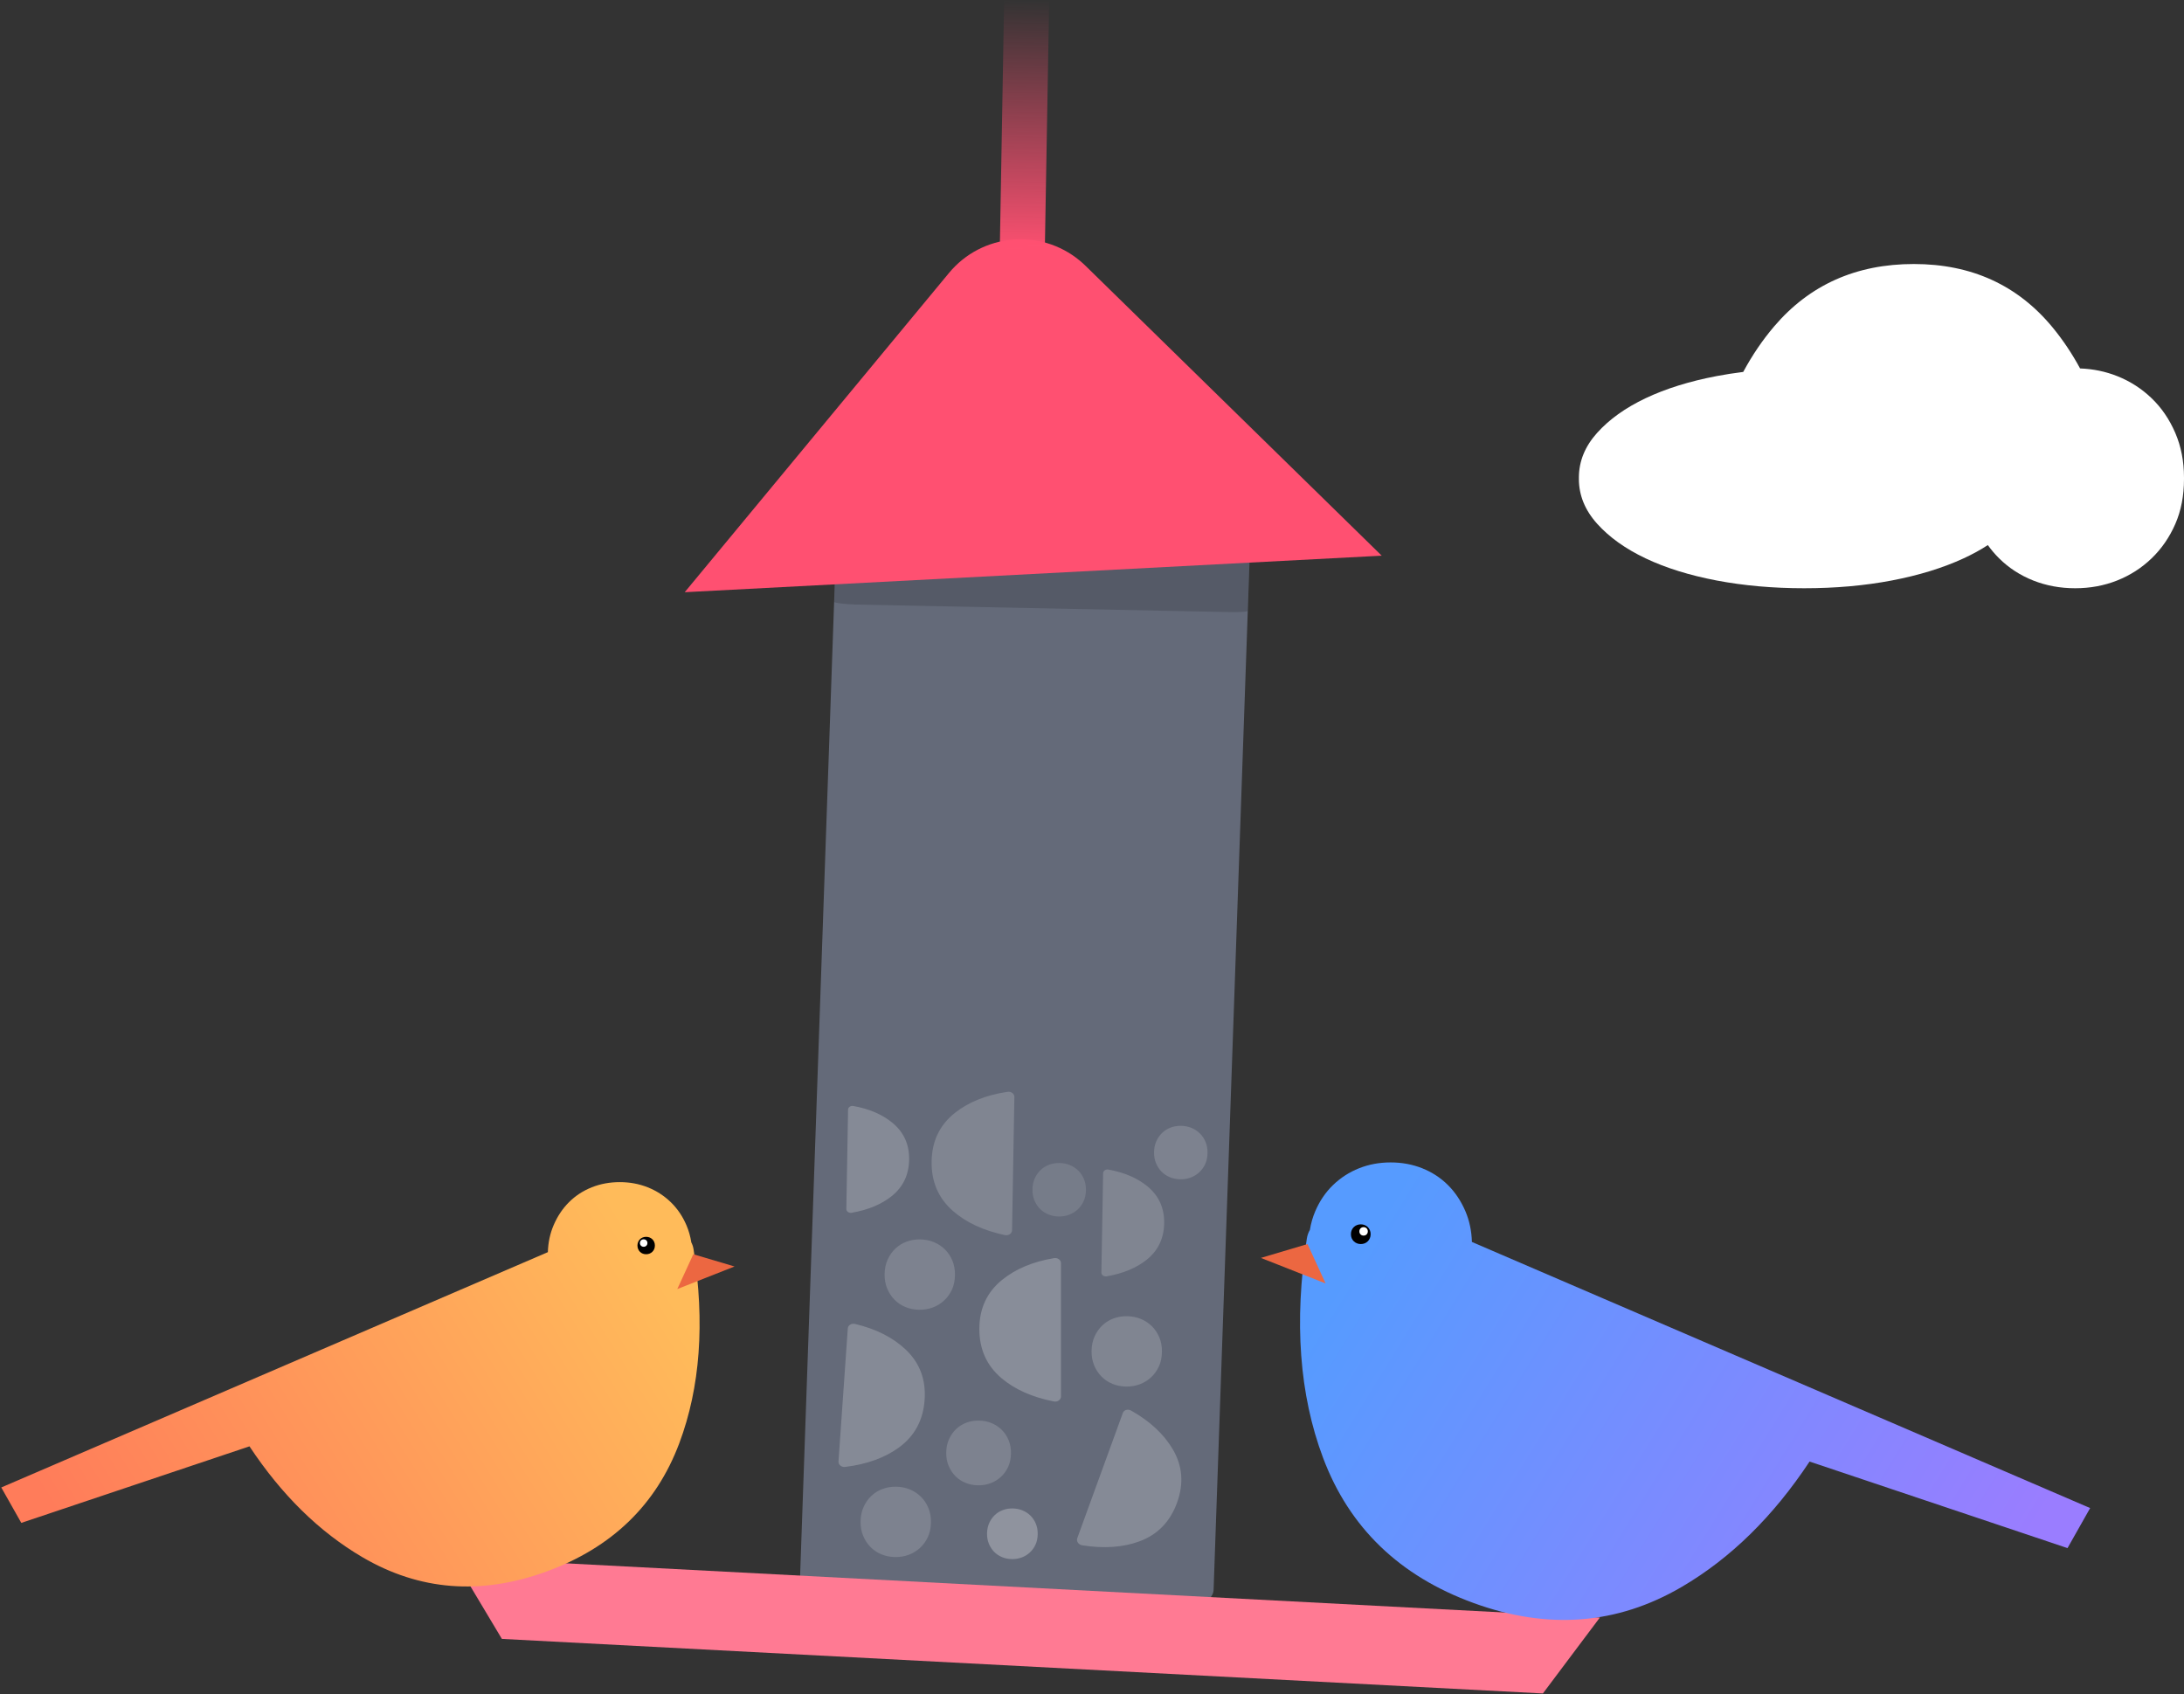 <?xml version="1.0" encoding="UTF-8"?>
<svg width="776px" height="602px" viewBox="0 0 776 602" version="1.1" xmlns="http://www.w3.org/2000/svg" xmlns:xlink="http://www.w3.org/1999/xlink">
    <rect x="0" y="0" width="776" height="602" fill="#333333" stroke="none"/>
    <!-- Generator: Sketch 51.3 (57544) - http://www.bohemiancoding.com/sketch -->
    <title>Group 11</title>
    <desc>Created with Sketch.</desc>
    <defs>
        <linearGradient x1="3.015%" y1="67.101%" x2="96.985%" y2="32.899%" id="linearGradient-1">
            <stop stop-color="#9A7DFF" offset="0%"></stop>
            <stop stop-color="#569BFF" offset="100%"></stop>
        </linearGradient>
        <linearGradient x1="3.015%" y1="67.101%" x2="96.985%" y2="32.899%" id="linearGradient-2">
            <stop stop-color="#FF7C5A" offset="0%"></stop>
            <stop stop-color="#FFBB5A" offset="100%"></stop>
        </linearGradient>
        <linearGradient x1="50%" y1="0%" x2="50%" y2="100%" id="linearGradient-3">
            <stop stop-color="#FF5071" stop-opacity="0" offset="0%"></stop>
            <stop stop-color="#FF5071" offset="100%"></stop>
        </linearGradient>
    </defs>
    <g id="About-/-pricing" stroke="none" stroke-width="1" fill="none" fill-rule="evenodd">
        <g id="About" transform="translate(-656, -111)">
            <g id="Group-11" transform="translate(656, 110)">
                <g id="Group-10">
                    <g id="Group-2" transform="translate(159, 168)">
                        <g id="Group-8" transform="translate(205.122, 202.485) rotate(2) translate(-205.122, -202.485) translate(131.122, 2.985)">
                            <path d="M8.598,22.002 L140.123,22.002 C144.387,22.002 147.86,24.522 147.86,27.615 L147.86,392.39 C147.86,395.483 144.387,398.002 140.123,398.002 L8.598,398.002 C4.334,398.002 0.86,395.483 0.86,392.39 L0.86,27.615 C0.86,24.522 4.334,22.002 8.598,22.002" id="Fill-12" fill="#646A79"></path>
                            <path d="M140.123,0.002 C144.387,0.002 147.86,0.317 147.86,0.704 L147.846,44.354 C147.846,44.741 144.372,45.056 140.108,45.056 L8.598,47 C4.334,47 0.86,46.685 0.86,46.298 L0.86,0.704 C0.86,0.317 4.334,0.002 8.598,0.002 L140.123,0.002 Z" id="Fill-12" fill-opacity="0.149" fill="#000000"></path>
                        </g>
                        <polygon id="Rectangle" fill="#FF7A93" transform="translate(205, 411) rotate(3) translate(-205, -411) " points="1 397 409 397 390.198 425 19.802 425"></polygon>
                    </g>
                    <path d="M388.283,96.635 L488,205 L240,205 L339.717,96.635 C352.058,83.224 372.934,82.356 386.345,94.697 C387.018,95.316 387.664,95.963 388.283,96.635 Z" id="Triangle" fill="#FF5071" transform="translate(364, 145.5) rotate(-3) translate(-364, -145.5) "></path>
                    <g id="Group-5" transform="translate(448, 414)">
                        <g id="Group-3" transform="translate(147.5, 81.5) scale(-1, 1) translate(-147.5, -81.5) ">
                            <path d="M220.015,28.259 C220.13,24.307 220.902,20.661 222.332,17.324 C223.889,13.692 225.964,10.591 228.553,8.019 C231.149,5.444 234.186,3.464 237.667,2.078 C241.149,0.693 244.889,0 248.889,0 C252.888,0 256.632,0.693 260.112,2.078 C263.593,3.464 266.666,5.444 269.334,8.019 C272,10.591 274.111,13.692 275.668,17.324 C276.566,19.42 277.205,21.637 277.584,23.976 C278.114,24.89 278.491,25.928 278.666,27.053 C283.241,56.565 281.323,82.532 272.903,104.949 C263.587,129.745 245.746,146.958 219.384,156.553 C193.022,166.147 168.391,164.229 145.464,150.819 C128.098,140.648 112.956,125.801 100.037,106.28 L8.39,137.03 L0.344,122.805 L220.015,28.259 Z" id="Combined-Shape" fill="url(#linearGradient-1)"></path>
                            <path d="M259.487,22 C259.004,22 258.552,22.082 258.132,22.247 C257.712,22.411 257.346,22.646 257.032,22.951 C256.72,23.257 256.469,23.624 256.281,24.055 C256.094,24.486 256,24.96 256,25.476 L256,25.523 C256,26.04 256.094,26.514 256.281,26.945 C256.469,27.375 256.72,27.743 257.032,28.049 C257.346,28.354 257.712,28.589 258.132,28.753 C258.552,28.918 259.004,29 259.487,29 C259.969,29 260.421,28.918 260.841,28.753 C261.261,28.589 261.632,28.354 261.954,28.049 C262.276,27.743 262.531,27.379 262.719,26.956 C262.906,26.533 263,26.056 263,25.523 L263,25.476 C263,24.96 262.906,24.486 262.719,24.055 C262.531,23.624 262.276,23.257 261.954,22.951 C261.632,22.646 261.261,22.411 260.841,22.247 C260.421,22.082 259.969,22 259.487,22" id="Fill-8" fill="#000000"></path>
                            <path d="M258.494,23 C258.287,23 258.094,23.035 257.914,23.106 C257.734,23.176 257.577,23.277 257.442,23.408 C257.308,23.539 257.201,23.696 257.121,23.881 C257.04,24.065 257,24.268 257,24.49 L257,24.51 C257,24.732 257.04,24.934 257.121,25.119 C257.201,25.304 257.308,25.461 257.442,25.592 C257.577,25.723 257.734,25.824 257.914,25.894 C258.094,25.965 258.287,26 258.494,26 C258.701,26 258.895,25.965 259.075,25.894 C259.255,25.824 259.414,25.723 259.552,25.592 C259.69,25.461 259.799,25.305 259.879,25.124 C259.96,24.943 260,24.738 260,24.51 L260,24.49 C260,24.268 259.96,24.065 259.879,23.881 C259.799,23.696 259.69,23.539 259.552,23.408 C259.414,23.277 259.255,23.176 259.075,23.106 C258.895,23.035 258.701,23 258.494,23" id="Fill-8" fill="#FFFFFF"></path>
                            <polygon id="Path-2" fill="#EC6741" points="278.426 29 295 33.925 272 43"></polygon>
                        </g>
                    </g>
                    <g id="Group-5" transform="translate(130.5, 493) scale(-1, 1) translate(-130.5, -493) translate(0, 421)">
                        <g id="Group-3" transform="translate(130.5, 72) scale(-1, 1) translate(-130.5, -72) ">
                            <path d="M194.66,24.88 C194.77,21.421 195.453,18.229 196.707,15.305 C198.085,12.096 199.921,9.357 202.212,7.084 C204.508,4.81 207.195,3.06 210.275,1.836 C213.355,0.612 216.665,0 220.203,0 C223.742,0 227.054,0.612 230.133,1.836 C233.213,3.06 235.932,4.81 238.292,7.084 C240.651,9.357 242.519,12.096 243.896,15.305 C244.719,17.223 245.296,19.257 245.627,21.406 C246.013,22.143 246.29,22.963 246.427,23.843 C250.481,49.951 248.798,72.921 241.368,92.747 C233.146,114.677 217.39,129.896 194.101,138.372 C170.812,146.849 149.047,145.141 128.783,133.269 C113.441,124.269 100.06,111.136 88.64,93.873 L7.568,121.072 L0.453,108.485 L194.66,24.88 Z" id="Combined-Shape" fill="url(#linearGradient-2)"></path>
                            <path d="M229.58,19.436 C229.153,19.436 228.753,19.508 228.381,19.653 C228.01,19.799 227.685,20.006 227.408,20.276 C227.132,20.546 226.91,20.871 226.744,21.251 C226.578,21.632 226.495,22.05 226.495,22.507 L226.495,22.548 C226.495,23.005 226.578,23.423 226.744,23.804 C226.91,24.184 227.132,24.509 227.408,24.779 C227.685,25.049 228.01,25.256 228.381,25.402 C228.753,25.547 229.153,25.62 229.58,25.62 C230.007,25.62 230.407,25.547 230.778,25.402 C231.15,25.256 231.478,25.049 231.763,24.779 C232.047,24.509 232.273,24.188 232.439,23.814 C232.605,23.441 232.688,23.018 232.688,22.548 L232.688,22.507 C232.688,22.05 232.605,21.632 232.439,21.251 C232.273,20.871 232.047,20.546 231.763,20.276 C231.478,20.006 231.15,19.799 230.778,19.653 C230.407,19.508 230.007,19.436 229.58,19.436" id="Fill-8" fill="#000000"></path>
                            <path d="M228.702,20.319 C228.519,20.319 228.347,20.35 228.188,20.412 C228.029,20.475 227.89,20.564 227.771,20.679 C227.653,20.795 227.558,20.934 227.486,21.097 C227.415,21.26 227.38,21.44 227.38,21.635 L227.38,21.653 C227.38,21.849 227.415,22.028 227.486,22.191 C227.558,22.354 227.653,22.493 227.771,22.609 C227.89,22.725 228.029,22.814 228.188,22.876 C228.347,22.938 228.519,22.969 228.702,22.969 C228.885,22.969 229.056,22.938 229.215,22.876 C229.375,22.814 229.515,22.725 229.637,22.609 C229.759,22.493 229.856,22.356 229.927,22.195 C229.998,22.035 230.034,21.855 230.034,21.653 L230.034,21.635 C230.034,21.44 229.998,21.26 229.927,21.097 C229.856,20.934 229.759,20.795 229.637,20.679 C229.515,20.564 229.375,20.475 229.215,20.412 C229.056,20.35 228.885,20.319 228.702,20.319" id="Fill-8" fill="#FFFFFF"></path>
                            <polygon id="Path-2" fill="#EC6741" points="246.337 25.62 261 29.971 240.651 37.988"></polygon>
                        </g>
                    </g>
                    <path d="M619.389,133.144 C622.582,127.207 626.249,121.81 630.39,116.953 C642.975,102.193 659.516,94.802 680.002,94.802 C700.487,94.802 716.91,102.307 729.292,117.307 C732.965,121.762 736.225,126.627 739.072,131.9 C743.733,132.08 748.124,132.986 752.237,134.619 C756.861,136.453 760.944,139.077 764.488,142.486 C768.029,145.892 770.834,149.998 772.902,154.809 C774.967,159.613 776,164.902 776,170.669 L776,171.195 C776,177.135 774.967,182.469 772.902,187.187 C770.834,191.908 768.029,195.971 764.488,199.381 C760.944,202.79 756.861,205.411 752.237,207.248 C747.615,209.08 742.641,210 737.328,210 C732.015,210 727.046,209.08 722.422,207.248 C717.797,205.411 713.762,202.79 710.315,199.381 C708.854,197.933 707.517,196.359 706.303,194.66 C703.711,196.353 700.84,197.926 697.689,199.381 C690.298,202.79 681.782,205.411 672.137,207.248 C662.497,209.08 652.122,210 641.041,210 C629.96,210 619.596,209.08 609.951,207.248 C600.305,205.411 591.89,202.79 584.699,199.381 C577.525,195.971 571.775,191.863 567.462,187.058 C563.154,182.248 561,176.964 561,171.195 L561,170.669 C561,164.902 563.154,159.613 567.462,154.809 C571.775,149.998 577.525,145.892 584.699,142.486 C591.89,139.077 600.305,136.453 609.951,134.619 C613.024,134.034 616.17,133.543 619.389,133.144 Z" id="Combined-Shape" fill="#FFFFFF"></path>
                    <rect id="Rectangle-3" fill="url(#linearGradient-3)" transform="translate(364, 46) rotate(1) translate(-364, -46) " x="356" y="1" width="16" height="90"></rect>
                </g>
                <g id="Group-9" transform="translate(362.965, 473.982) rotate(1) translate(-362.965, -473.982) translate(297.965, 388.982)" fill="#FFFFFF">
                    <path d="M62.965,148 C61.724,148 60.563,148.211 59.483,148.634 C58.403,149.057 57.46,149.661 56.655,150.446 C55.851,151.231 55.207,152.177 54.724,153.285 C54.241,154.392 54,155.611 54,156.939 L54,157.06 C54,158.389 54.241,159.607 54.724,160.715 C55.207,161.822 55.851,162.768 56.655,163.554 C57.46,164.339 58.403,164.943 59.483,165.366 C60.563,165.788 61.724,166 62.965,166 C64.207,166 65.369,165.788 66.448,165.366 C67.529,164.943 68.483,164.339 69.311,163.554 C70.138,162.768 70.793,161.832 71.276,160.744 C71.759,159.657 72,158.429 72,157.06 L72,156.939 C72,155.611 71.759,154.392 71.276,153.285 C70.793,152.177 70.138,151.231 69.311,150.446 C68.483,149.661 67.529,149.057 66.448,148.634 C65.369,148.211 64.207,148 62.965,148" id="Fill-8" opacity="0.276"></path>
                    <path d="M50.456,117 C48.87,117 47.387,117.27 46.006,117.81 C44.626,118.35 43.421,119.122 42.392,120.126 C41.365,121.129 40.542,122.337 39.925,123.753 C39.308,125.168 39,126.725 39,128.422 L39,128.577 C39,130.275 39.308,131.831 39.925,133.247 C40.542,134.661 41.365,135.87 42.392,136.874 C43.421,137.878 44.626,138.649 46.006,139.19 C47.387,139.729 48.87,140 50.456,140 C52.042,140 53.527,139.729 54.906,139.19 C56.287,138.649 57.506,137.878 58.564,136.874 C59.621,135.87 60.458,134.674 61.075,133.285 C61.692,131.896 62,130.326 62,128.577 L62,128.422 C62,126.725 61.692,125.168 61.075,123.753 C60.458,122.337 59.621,121.129 58.564,120.126 C57.506,119.122 56.287,118.35 54.906,117.81 C53.527,117.27 52.042,117 50.456,117" id="Fill-8" opacity="0.162"></path>
                    <path d="M28.452,53 C26.728,53 25.116,53.294 23.615,53.881 C22.115,54.468 20.806,55.307 19.687,56.398 C18.571,57.488 17.676,58.802 17.005,60.341 C16.335,61.878 16,63.57 16,65.415 L16,65.584 C16,67.43 16.335,69.12 17.005,70.659 C17.676,72.197 18.571,73.511 19.687,74.602 C20.806,75.693 22.115,76.532 23.615,77.119 C25.116,77.706 26.728,78 28.452,78 C30.176,78 31.79,77.706 33.29,77.119 C34.79,76.532 36.115,75.693 37.265,74.602 C38.414,73.511 39.324,72.211 39.995,70.701 C40.665,69.191 41,67.484 41,65.584 L41,65.415 C41,63.57 40.665,61.878 39.995,60.341 C39.324,58.802 38.414,57.488 37.265,56.398 C36.115,55.307 34.79,54.468 33.29,53.881 C31.79,53.294 30.176,53 28.452,53" id="Fill-8" opacity="0.162"></path>
                    <path d="M77.463,25 C76.153,25 74.928,25.223 73.788,25.669 C72.647,26.115 71.652,26.753 70.802,27.582 C69.954,28.411 69.274,29.409 68.764,30.579 C68.255,31.747 68,33.033 68,34.436 L68,34.564 C68,35.967 68.255,37.251 68.764,38.421 C69.274,39.59 69.954,40.589 70.802,41.418 C71.652,42.247 72.647,42.884 73.788,43.331 C74.928,43.776 76.153,44 77.463,44 C78.774,44 80,43.776 81.14,43.331 C82.28,42.884 83.287,42.247 84.161,41.418 C85.034,40.589 85.726,39.6 86.236,38.452 C86.745,37.305 87,36.008 87,34.564 L87,34.436 C87,33.033 86.745,31.747 86.236,30.579 C85.726,29.409 85.034,28.411 84.161,27.582 C83.287,26.753 82.28,26.115 81.14,25.669 C80,25.223 78.774,25 77.463,25" id="Fill-8" opacity="0.12"></path>
                    <path d="M120.429,11.035 C119.119,11.035 117.893,11.258 116.753,11.704 C115.613,12.151 114.618,12.789 113.767,13.618 C112.919,14.446 112.239,15.444 111.729,16.614 C111.22,17.783 110.965,19.069 110.965,20.471 L110.965,20.599 C110.965,22.002 111.22,23.287 111.729,24.456 C112.239,25.625 112.919,26.624 113.767,27.453 C114.618,28.282 115.613,28.919 116.753,29.366 C117.893,29.811 119.119,30.035 120.429,30.035 C121.739,30.035 122.966,29.811 124.105,29.366 C125.246,28.919 126.253,28.282 127.127,27.453 C128,26.624 128.691,25.636 129.201,24.488 C129.711,23.34 129.965,22.043 129.965,20.599 L129.965,20.471 C129.965,19.069 129.711,17.783 129.201,16.614 C128.691,15.444 128,14.446 127.127,13.618 C126.253,12.789 125.246,12.151 124.105,11.704 C122.966,11.258 121.739,11.035 120.429,11.035" id="Fill-8" opacity="0.162"></path>
                    <path d="M21.452,141 C19.728,141 18.116,141.294 16.615,141.881 C15.115,142.468 13.806,143.307 12.687,144.398 C11.571,145.488 10.676,146.802 10.005,148.341 C9.335,149.878 9,151.57 9,153.415 L9,153.584 C9,155.43 9.335,157.12 10.005,158.659 C10.676,160.197 11.571,161.511 12.687,162.602 C13.806,163.693 15.115,164.532 16.615,165.119 C18.116,165.706 19.728,166 21.452,166 C23.176,166 24.79,165.706 26.29,165.119 C27.79,164.532 29.115,163.693 30.265,162.602 C31.414,161.511 32.324,160.211 32.995,158.701 C33.665,157.191 34,155.484 34,153.584 L34,153.415 C34,151.57 33.665,149.878 32.995,148.341 C32.324,146.802 31.414,145.488 30.265,144.398 C29.115,143.307 27.79,142.468 26.29,141.881 C24.79,141.294 23.176,141 21.452,141" id="Fill-8" opacity="0.162"></path>
                    <path d="M102.452,79 C100.728,79 99.116,79.294 97.615,79.881 C96.115,80.468 94.806,81.307 93.687,82.398 C92.571,83.488 91.676,84.802 91.005,86.341 C90.335,87.878 90,89.57 90,91.415 L90,91.584 C90,93.43 90.335,95.12 91.005,96.659 C91.676,98.197 92.571,99.511 93.687,100.602 C94.806,101.693 96.115,102.532 97.615,103.119 C99.116,103.706 100.728,104 102.452,104 C104.176,104 105.79,103.706 107.29,103.119 C108.79,102.532 110.115,101.693 111.265,100.602 C112.414,99.511 113.324,98.211 113.995,96.701 C114.665,95.191 115,93.484 115,91.584 L115,91.415 C115,89.57 114.665,87.878 113.995,86.341 C113.324,84.802 112.414,83.488 111.265,82.398 C110.115,81.307 108.79,80.468 107.29,79.881 C105.79,79.294 104.176,79 102.452,79" id="Fill-8" opacity="0.182"></path>
                    <path d="M122,116.808 C122,115.667 120.823,114.824 119.559,115.032 C112.025,116.273 105.844,118.866 101.013,122.812 C95.671,127.18 93,132.973 93,140.199 C93,147.425 95.632,153.26 100.887,157.699 C105.637,161.712 111.841,164.463 119.496,165.956 C120.777,166.206 122,165.358 122,164.193 L122,116.808 Z" id="Fill-6" opacity="0.218" transform="translate(107.5, 140.5) scale(-1, 1) rotate(-19) translate(-107.5, -140.5) "></path>
                    <path d="M31,85.808 C31,84.667 29.823,83.824 28.559,84.032 C21.025,85.273 14.844,87.866 10.013,91.812 C4.671,96.18 2,101.973 2,109.199 C2,116.425 4.632,122.26 9.887,126.699 C14.637,130.712 20.841,133.463 28.496,134.956 C29.777,135.206 31,134.358 31,133.193 L31,85.808 Z" id="Fill-6" opacity="0.218" transform="translate(16.5, 109.5) scale(-1, 1) rotate(-3) translate(-16.5, -109.5) "></path>
                    <path d="M79,60.808 C79,59.667 77.823,58.824 76.559,59.032 C69.025,60.273 62.844,62.866 58.013,66.812 C52.671,71.18 50,76.973 50,84.199 C50,91.425 52.632,97.26 57.887,101.699 C62.637,105.712 68.841,108.463 76.496,109.956 C77.777,110.206 79,109.358 79,108.193 L79,60.808 Z" id="Fill-6" opacity="0.236" transform="translate(64.5, 84.5) rotate(-1) translate(-64.5, -84.5) "></path>
                    <path d="M61,1.808 C61,0.667 59.823,-0.176 58.559,0.032 C51.025,1.273 44.844,3.866 40.013,7.812 C34.671,12.18 32,17.973 32,25.199 C32,32.425 34.632,38.26 39.887,42.699 C44.637,46.712 50.841,49.463 58.496,50.956 C59.777,51.206 61,50.358 61,49.193 L61,1.808 Z" id="Fill-6" opacity="0.182"></path>
                    <path d="M115,28.347 C115,27.497 114.107,26.869 113.148,27.024 C107.433,27.948 102.744,29.881 99.079,32.821 C95.026,36.075 93,40.392 93,45.776 C93,51.16 94.996,55.507 98.983,58.815 C102.586,61.805 107.293,63.855 113.1,64.967 C114.072,65.153 115,64.521 115,63.654 L115,28.347 Z" id="Fill-6" opacity="0.182" transform="translate(104, 46) scale(-1, 1) translate(-104, -46) "></path>
                    <path d="M24,7.347 C24,6.497 23.107,5.869 22.148,6.024 C16.433,6.948 11.744,8.881 8.079,11.821 C4.026,15.075 2,19.392 2,24.776 C2,30.16 3.996,34.507 7.983,37.815 C11.586,40.805 16.293,42.855 22.1,43.967 C23.072,44.153 24,43.521 24,42.654 L24,7.347 Z" id="Fill-6" opacity="0.218" transform="translate(13, 25) scale(-1, 1) translate(-13, -25) "></path>
                </g>
            </g>
        </g>
    </g>
</svg>